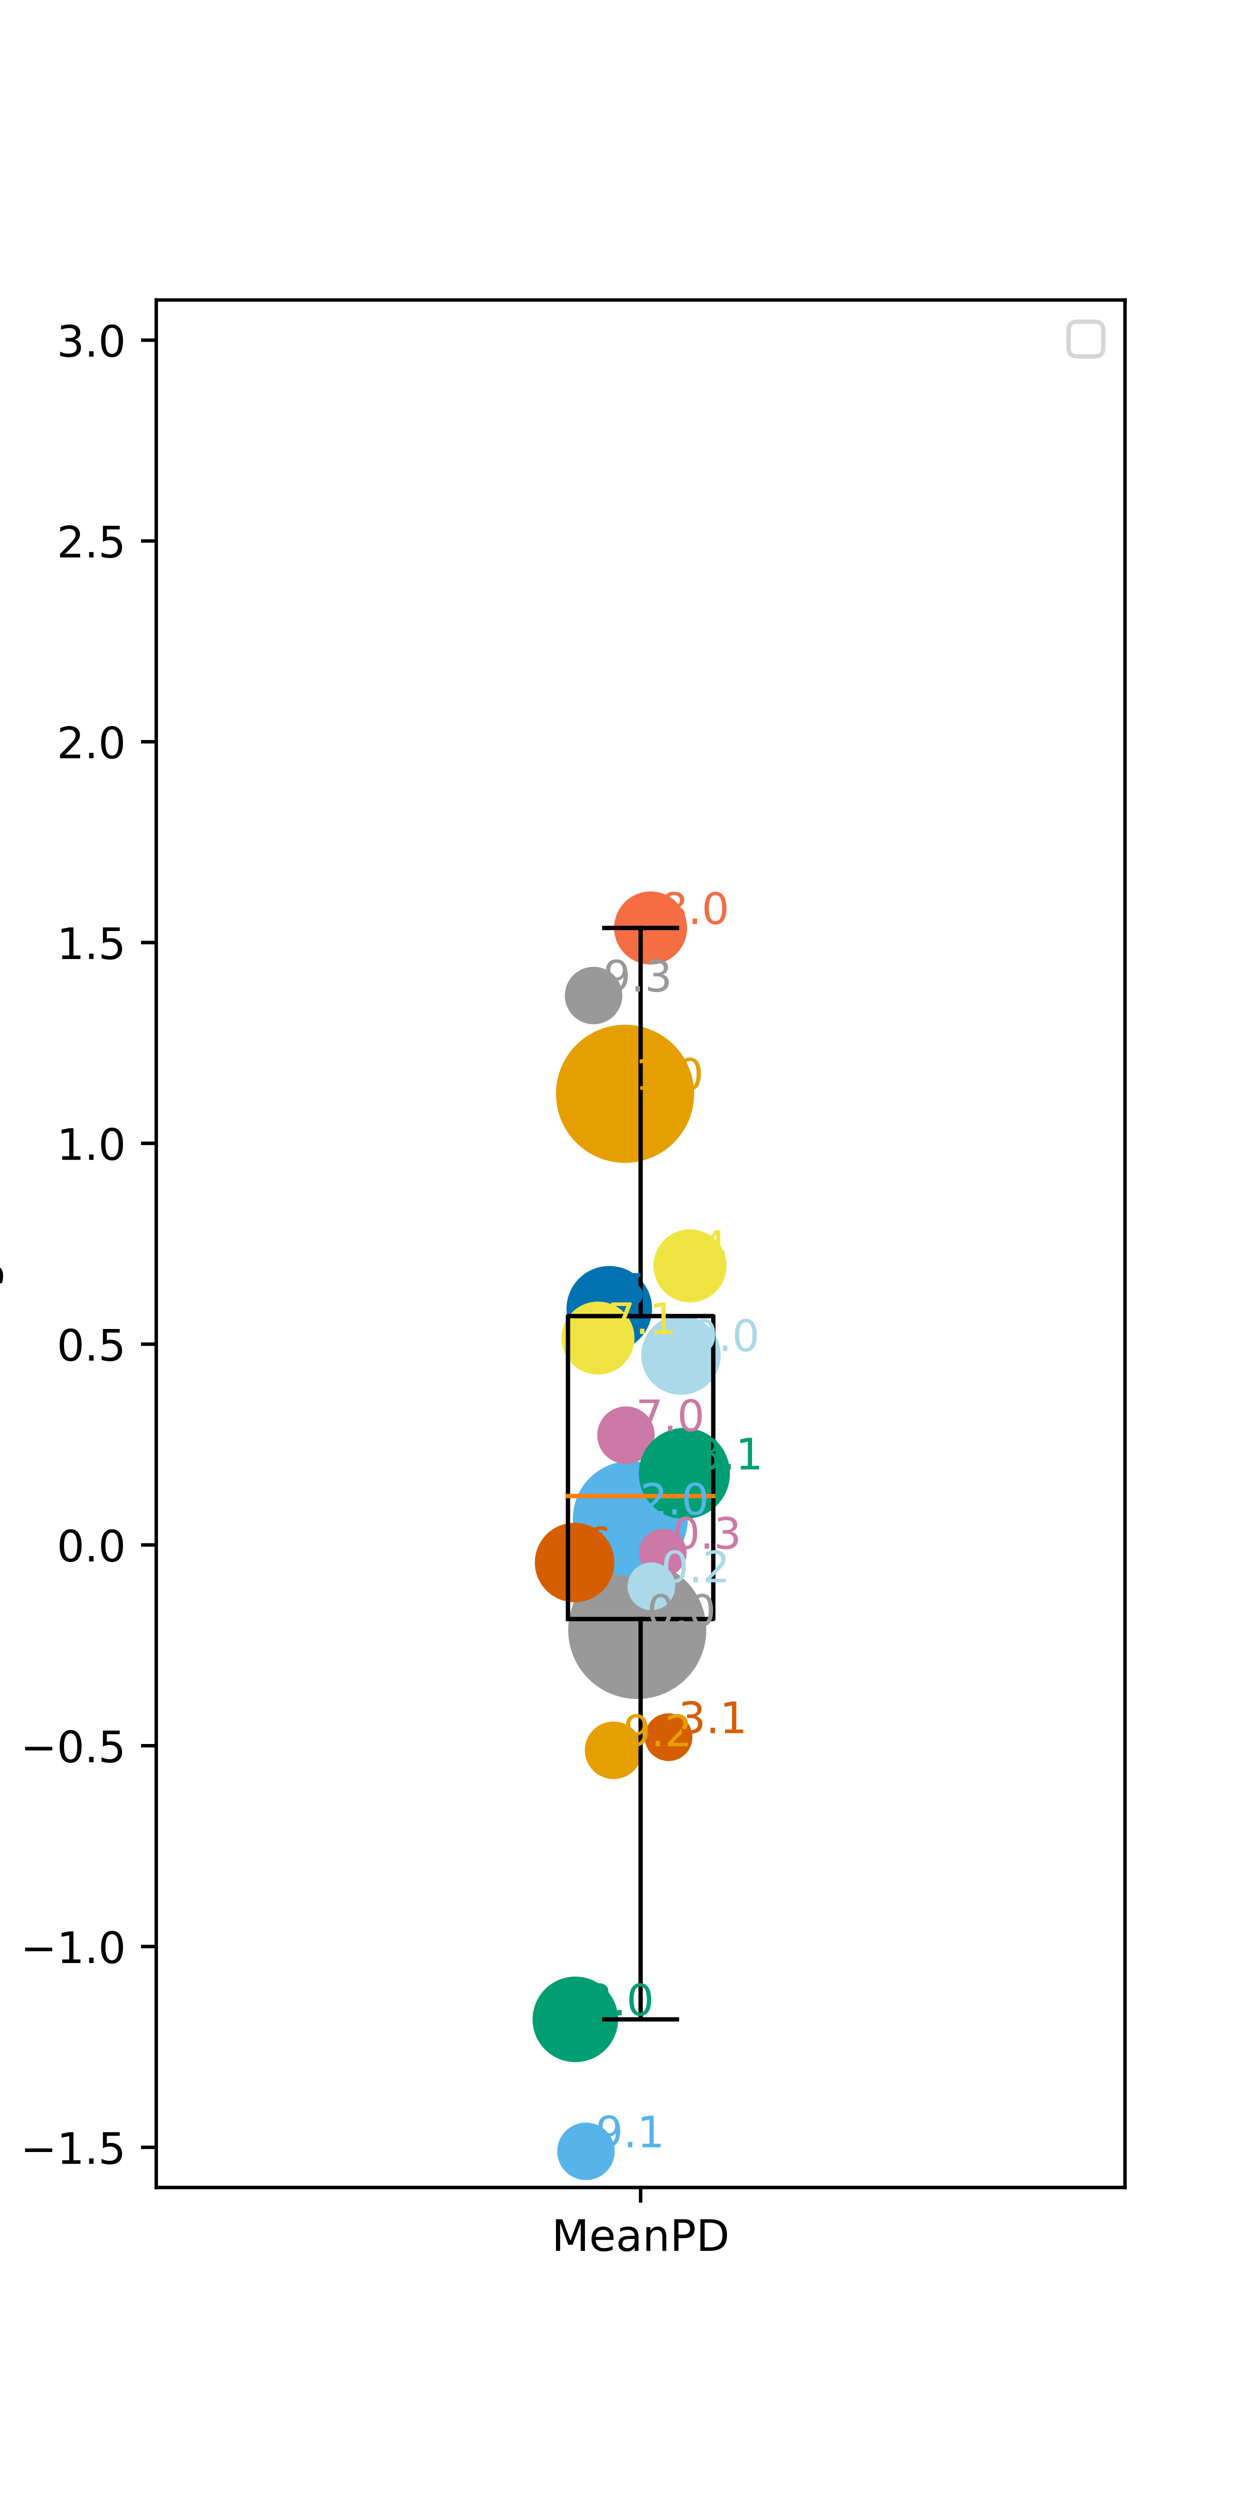 <?xml version="1.0" encoding="utf-8" standalone="no"?>
<!DOCTYPE svg PUBLIC "-//W3C//DTD SVG 1.1//EN"
  "http://www.w3.org/Graphics/SVG/1.1/DTD/svg11.dtd">
<!-- Created with matplotlib (https://matplotlib.org/) -->
<svg height="576pt" version="1.1" viewBox="0 0 288 576" width="288pt" xmlns="http://www.w3.org/2000/svg" xmlns:xlink="http://www.w3.org/1999/xlink">
 <defs>
  <style type="text/css">*{stroke-linecap:butt;stroke-linejoin:round;}</style>
 </defs>
 <g id="figure_1">
  <g id="patch_1">
   <path d="M 0 576 
L 288 576 
L 288 0 
L 0 0 
z
" style="fill:#ffffff;"/>
  </g>
  <g id="axes_1">
   <g id="patch_2">
    <path d="M 36 504 
L 259.2 504 
L 259.2 69.12 
L 36 69.12 
z
" style="fill:#ffffff;"/>
   </g>
   <g id="PathCollection_1">
    <path clip-path="url(#p3afe01f32d)" d="M 146.821 390.946 
C 150.908 390.946 154.828 389.322 157.718 386.432 
C 160.608 383.542 162.232 379.622 162.232 375.535 
C 162.232 371.448 160.608 367.528 157.718 364.638 
C 154.828 361.748 150.908 360.124 146.821 360.124 
C 142.734 360.124 138.814 361.748 135.924 364.638 
C 133.034 367.528 131.41 371.448 131.41 375.535 
C 131.41 379.622 133.034 383.542 135.924 386.432 
C 138.814 389.322 142.734 390.946 146.821 390.946 
z
" style="fill:#999999;stroke:#999999;"/>
    <path clip-path="url(#p3afe01f32d)" d="M 144.009 267.426 
C 148.096 267.426 152.016 265.802 154.906 262.912 
C 157.796 260.022 159.42 256.102 159.42 252.015 
C 159.42 247.928 157.796 244.008 154.906 241.118 
C 152.016 238.228 148.096 236.604 144.009 236.604 
C 139.921 236.604 136.001 238.228 133.111 241.118 
C 130.221 244.008 128.598 247.928 128.598 252.015 
C 128.598 256.102 130.221 260.022 133.111 262.912 
C 136.001 265.802 139.921 267.426 144.009 267.426 
z
" style="fill:#e69f00;stroke:#e69f00;"/>
    <path clip-path="url(#p3afe01f32d)" d="M 145.234 362.641 
C 148.614 362.641 151.857 361.298 154.248 358.908 
C 156.638 356.517 157.981 353.274 157.981 349.894 
C 157.981 346.513 156.638 343.27 154.248 340.88 
C 151.857 338.489 148.614 337.146 145.234 337.146 
C 141.853 337.146 138.61 338.489 136.22 340.88 
C 133.829 343.27 132.486 346.513 132.486 349.894 
C 132.486 353.274 133.829 356.517 136.22 358.908 
C 138.61 361.298 141.853 362.641 145.234 362.641 
z
" style="fill:#56b4e9;stroke:#56b4e9;"/>
    <path clip-path="url(#p3afe01f32d)" d="M 132.557 474.618 
C 135.038 474.618 137.417 473.632 139.171 471.878 
C 140.925 470.124 141.911 467.744 141.911 465.264 
C 141.911 462.783 140.925 460.403 139.171 458.649 
C 137.417 456.895 135.038 455.909 132.557 455.909 
C 130.076 455.909 127.697 456.895 125.943 458.649 
C 124.188 460.403 123.203 462.783 123.203 465.264 
C 123.203 467.744 124.188 470.124 125.943 471.878 
C 127.697 473.632 130.076 474.618 132.557 474.618 
z
" style="fill:#009e73;stroke:#009e73;"/>
    <path clip-path="url(#p3afe01f32d)" d="M 158.97 299.563 
C 161.067 299.563 163.078 298.73 164.56 297.248 
C 166.043 295.765 166.876 293.754 166.876 291.658 
C 166.876 289.561 166.043 287.55 164.56 286.067 
C 163.078 284.585 161.067 283.752 158.97 283.752 
C 156.873 283.752 154.862 284.585 153.38 286.067 
C 151.897 287.55 151.064 289.561 151.064 291.658 
C 151.064 293.754 151.897 295.765 153.38 297.248 
C 154.862 298.73 156.873 299.563 158.97 299.563 
z
" style="fill:#f0e442;stroke:#f0e442;"/>
    <path clip-path="url(#p3afe01f32d)" d="M 140.378 310.892 
C 142.859 310.892 145.238 309.907 146.992 308.153 
C 148.746 306.399 149.732 304.019 149.732 301.538 
C 149.732 299.058 148.746 296.678 146.992 294.924 
C 145.238 293.17 142.859 292.184 140.378 292.184 
C 137.897 292.184 135.518 293.17 133.763 294.924 
C 132.009 296.678 131.024 299.058 131.024 301.538 
C 131.024 304.019 132.009 306.399 133.763 308.153 
C 135.518 309.907 137.897 310.892 140.378 310.892 
z
" style="fill:#0072b2;stroke:#0072b2;"/>
    <path clip-path="url(#p3afe01f32d)" d="M 132.385 368.663 
C 134.682 368.663 136.885 367.751 138.509 366.127 
C 140.133 364.503 141.046 362.3 141.046 360.003 
C 141.046 357.706 140.133 355.504 138.509 353.879 
C 136.885 352.255 134.682 351.343 132.385 351.343 
C 130.089 351.343 127.886 352.255 126.262 353.879 
C 124.638 355.504 123.725 357.706 123.725 360.003 
C 123.725 362.3 124.638 364.503 126.262 366.127 
C 127.886 367.751 130.089 368.663 132.385 368.663 
z
" style="fill:#d55e00;stroke:#d55e00;"/>
    <path clip-path="url(#p3afe01f32d)" d="M 144.225 336.782 
C 145.849 336.782 147.406 336.137 148.555 334.989 
C 149.703 333.84 150.348 332.282 150.348 330.658 
C 150.348 329.034 149.703 327.477 148.555 326.328 
C 147.406 325.18 145.849 324.535 144.225 324.535 
C 142.601 324.535 141.043 325.18 139.895 326.328 
C 138.746 327.477 138.101 329.034 138.101 330.658 
C 138.101 332.282 138.746 333.84 139.895 334.989 
C 141.043 336.137 142.601 336.782 144.225 336.782 
z
" style="fill:#cc79a7;stroke:#cc79a7;"/>
    <path clip-path="url(#p3afe01f32d)" d="M 149.898 221.708 
C 151.994 221.708 154.005 220.875 155.488 219.392 
C 156.971 217.91 157.804 215.899 157.804 213.802 
C 157.804 211.705 156.971 209.694 155.488 208.212 
C 154.005 206.729 151.994 205.896 149.898 205.896 
C 147.801 205.896 145.79 206.729 144.308 208.212 
C 142.825 209.694 141.992 211.705 141.992 213.802 
C 141.992 215.899 142.825 217.91 144.308 219.392 
C 145.79 220.875 147.801 221.708 149.898 221.708 
z
" style="fill:#f46d43;stroke:#f46d43;"/>
    <path clip-path="url(#p3afe01f32d)" d="M 156.89 320.864 
C 159.187 320.864 161.39 319.951 163.014 318.327 
C 164.638 316.703 165.55 314.5 165.55 312.203 
C 165.55 309.907 164.638 307.704 163.014 306.08 
C 161.39 304.456 159.187 303.543 156.89 303.543 
C 154.593 303.543 152.39 304.456 150.766 306.08 
C 149.142 307.704 148.23 309.907 148.23 312.203 
C 148.23 314.5 149.142 316.703 150.766 318.327 
C 152.39 319.951 154.593 320.864 156.89 320.864 
z
" style="fill:#abd9e9;stroke:#abd9e9;"/>
    <path clip-path="url(#p3afe01f32d)" d="M 136.757 235.493 
C 138.381 235.493 139.939 234.848 141.088 233.7 
C 142.236 232.551 142.881 230.993 142.881 229.369 
C 142.881 227.745 142.236 226.188 141.088 225.039 
C 139.939 223.891 138.381 223.246 136.757 223.246 
C 135.133 223.246 133.576 223.891 132.427 225.039 
C 131.279 226.188 130.634 227.745 130.634 229.369 
C 130.634 230.993 131.279 232.551 132.427 233.7 
C 133.576 234.848 135.133 235.493 136.757 235.493 
z
" style="fill:#999999;stroke:#999999;"/>
    <path clip-path="url(#p3afe01f32d)" d="M 141.363 409.394 
C 142.987 409.394 144.545 408.749 145.693 407.601 
C 146.842 406.452 147.487 404.895 147.487 403.271 
C 147.487 401.647 146.842 400.089 145.693 398.941 
C 144.545 397.792 142.987 397.147 141.363 397.147 
C 139.739 397.147 138.182 397.792 137.033 398.941 
C 135.885 400.089 135.24 401.647 135.24 403.271 
C 135.24 404.895 135.885 406.452 137.033 407.601 
C 138.182 408.749 139.739 409.394 141.363 409.394 
z
" style="fill:#e69f00;stroke:#e69f00;"/>
    <path clip-path="url(#p3afe01f32d)" d="M 135.004 501.793 
C 136.628 501.793 138.186 501.148 139.334 499.999 
C 140.483 498.851 141.128 497.293 141.128 495.669 
C 141.128 494.045 140.483 492.487 139.334 491.339 
C 138.186 490.191 136.628 489.545 135.004 489.545 
C 133.38 489.545 131.822 490.191 130.674 491.339 
C 129.526 492.487 128.88 494.045 128.88 495.669 
C 128.88 497.293 129.526 498.851 130.674 499.999 
C 131.822 501.148 133.38 501.793 135.004 501.793 
z
" style="fill:#56b4e9;stroke:#56b4e9;"/>
    <path clip-path="url(#p3afe01f32d)" d="M 157.68 349.485 
C 160.332 349.485 162.875 348.431 164.751 346.556 
C 166.626 344.681 167.68 342.137 167.68 339.485 
C 167.68 336.833 166.626 334.289 164.751 332.414 
C 162.875 330.539 160.332 329.485 157.68 329.485 
C 155.028 329.485 152.484 330.539 150.609 332.414 
C 148.733 334.289 147.68 336.833 147.68 339.485 
C 147.68 342.137 148.733 344.681 150.609 346.556 
C 152.484 348.431 155.028 349.485 157.68 349.485 
z
" style="fill:#009e73;stroke:#009e73;"/>
    <path clip-path="url(#p3afe01f32d)" d="M 137.782 316.195 
C 139.878 316.195 141.889 315.362 143.372 313.88 
C 144.854 312.397 145.687 310.386 145.687 308.29 
C 145.687 306.193 144.854 304.182 143.372 302.699 
C 141.889 301.217 139.878 300.384 137.782 300.384 
C 135.685 300.384 133.674 301.217 132.191 302.699 
C 130.709 304.182 129.876 306.193 129.876 308.29 
C 129.876 310.386 130.709 312.397 132.191 313.88 
C 133.674 315.362 135.685 316.195 137.782 316.195 
z
" style="fill:#f0e442;stroke:#f0e442;"/>
    <path clip-path="url(#p3afe01f32d)" d="M 154.034 405.242 
C 155.36 405.242 156.632 404.715 157.569 403.777 
C 158.507 402.839 159.034 401.568 159.034 400.242 
C 159.034 398.916 158.507 397.644 157.569 396.706 
C 156.632 395.768 155.36 395.242 154.034 395.242 
C 152.708 395.242 151.436 395.768 150.498 396.706 
C 149.561 397.644 149.034 398.916 149.034 400.242 
C 149.034 401.568 149.561 402.839 150.498 403.777 
C 151.436 404.715 152.708 405.242 154.034 405.242 
z
" style="fill:#d55e00;stroke:#d55e00;"/>
    <path clip-path="url(#p3afe01f32d)" d="M 152.693 362.755 
C 154.019 362.755 155.291 362.228 156.229 361.29 
C 157.166 360.353 157.693 359.081 157.693 357.755 
C 157.693 356.429 157.166 355.157 156.229 354.219 
C 155.291 353.282 154.019 352.755 152.693 352.755 
C 151.367 352.755 150.095 353.282 149.158 354.219 
C 148.22 355.157 147.693 356.429 147.693 357.755 
C 147.693 359.081 148.22 360.353 149.158 361.29 
C 150.095 362.228 151.367 362.755 152.693 362.755 
z
" style="fill:#cc79a7;stroke:#cc79a7;"/>
    <path clip-path="url(#p3afe01f32d)" d="M 150.083 370.487 
C 151.409 370.487 152.681 369.96 153.618 369.022 
C 154.556 368.085 155.083 366.813 155.083 365.487 
C 155.083 364.161 154.556 362.889 153.618 361.951 
C 152.681 361.014 151.409 360.487 150.083 360.487 
C 148.757 360.487 147.485 361.014 146.547 361.951 
C 145.61 362.889 145.083 364.161 145.083 365.487 
C 145.083 366.813 145.61 368.085 146.547 369.022 
C 147.485 369.96 148.757 370.487 150.083 370.487 
z
" style="fill:#abd9e9;stroke:#abd9e9;"/>
   </g>
   <g id="matplotlib.axis_1">
    <g id="xtick_1">
     <g id="line2d_1">
      <defs>
       <path d="M 0 0 
L 0 3.5 
" id="ma8279c002f" style="stroke:#000000;stroke-width:0.8;"/>
      </defs>
      <g>
       <use style="stroke:#000000;stroke-width:0.8;" x="147.6" xlink:href="#ma8279c002f" y="504"/>
      </g>
     </g>
     <g id="text_1">
      <!-- MeanPD -->
      <g transform="translate(127.112 518.598)scale(0.1 -0.1)">
       <defs>
        <path d="M 9.812 72.906 
L 24.516 72.906 
L 43.109 23.297 
L 61.812 72.906 
L 76.516 72.906 
L 76.516 0 
L 66.891 0 
L 66.891 64.016 
L 48.094 14.016 
L 38.188 14.016 
L 19.391 64.016 
L 19.391 0 
L 9.812 0 
z
" id="DejaVuSans-77"/>
        <path d="M 56.203 29.594 
L 56.203 25.203 
L 14.891 25.203 
Q 15.484 15.922 20.484 11.062 
Q 25.484 6.203 34.422 6.203 
Q 39.594 6.203 44.453 7.469 
Q 49.312 8.734 54.109 11.281 
L 54.109 2.781 
Q 49.266 0.734 44.188 -0.344 
Q 39.109 -1.422 33.891 -1.422 
Q 20.797 -1.422 13.156 6.188 
Q 5.516 13.812 5.516 26.812 
Q 5.516 40.234 12.766 48.109 
Q 20.016 56 32.328 56 
Q 43.359 56 49.781 48.891 
Q 56.203 41.797 56.203 29.594 
z
M 47.219 32.234 
Q 47.125 39.594 43.094 43.984 
Q 39.062 48.391 32.422 48.391 
Q 24.906 48.391 20.391 44.141 
Q 15.875 39.891 15.188 32.172 
z
" id="DejaVuSans-101"/>
        <path d="M 34.281 27.484 
Q 23.391 27.484 19.188 25 
Q 14.984 22.516 14.984 16.5 
Q 14.984 11.719 18.141 8.906 
Q 21.297 6.109 26.703 6.109 
Q 34.188 6.109 38.703 11.406 
Q 43.219 16.703 43.219 25.484 
L 43.219 27.484 
z
M 52.203 31.203 
L 52.203 0 
L 43.219 0 
L 43.219 8.297 
Q 40.141 3.328 35.547 0.953 
Q 30.953 -1.422 24.312 -1.422 
Q 15.922 -1.422 10.953 3.297 
Q 6 8.016 6 15.922 
Q 6 25.141 12.172 29.828 
Q 18.359 34.516 30.609 34.516 
L 43.219 34.516 
L 43.219 35.406 
Q 43.219 41.609 39.141 45 
Q 35.062 48.391 27.688 48.391 
Q 23 48.391 18.547 47.266 
Q 14.109 46.141 10.016 43.891 
L 10.016 52.203 
Q 14.938 54.109 19.578 55.047 
Q 24.219 56 28.609 56 
Q 40.484 56 46.344 49.844 
Q 52.203 43.703 52.203 31.203 
z
" id="DejaVuSans-97"/>
        <path d="M 54.891 33.016 
L 54.891 0 
L 45.906 0 
L 45.906 32.719 
Q 45.906 40.484 42.875 44.328 
Q 39.844 48.188 33.797 48.188 
Q 26.516 48.188 22.312 43.547 
Q 18.109 38.922 18.109 30.906 
L 18.109 0 
L 9.078 0 
L 9.078 54.688 
L 18.109 54.688 
L 18.109 46.188 
Q 21.344 51.125 25.703 53.562 
Q 30.078 56 35.797 56 
Q 45.219 56 50.047 50.172 
Q 54.891 44.344 54.891 33.016 
z
" id="DejaVuSans-110"/>
        <path d="M 19.672 64.797 
L 19.672 37.406 
L 32.078 37.406 
Q 38.969 37.406 42.719 40.969 
Q 46.484 44.531 46.484 51.125 
Q 46.484 57.672 42.719 61.234 
Q 38.969 64.797 32.078 64.797 
z
M 9.812 72.906 
L 32.078 72.906 
Q 44.344 72.906 50.609 67.359 
Q 56.891 61.812 56.891 51.125 
Q 56.891 40.328 50.609 34.812 
Q 44.344 29.297 32.078 29.297 
L 19.672 29.297 
L 19.672 0 
L 9.812 0 
z
" id="DejaVuSans-80"/>
        <path d="M 19.672 64.797 
L 19.672 8.109 
L 31.594 8.109 
Q 46.688 8.109 53.688 14.938 
Q 60.688 21.781 60.688 36.531 
Q 60.688 51.172 53.688 57.984 
Q 46.688 64.797 31.594 64.797 
z
M 9.812 72.906 
L 30.078 72.906 
Q 51.266 72.906 61.172 64.094 
Q 71.094 55.281 71.094 36.531 
Q 71.094 17.672 61.125 8.828 
Q 51.172 0 30.078 0 
L 9.812 0 
z
" id="DejaVuSans-68"/>
       </defs>
       <use xlink:href="#DejaVuSans-77"/>
       <use x="86.279" xlink:href="#DejaVuSans-101"/>
       <use x="147.803" xlink:href="#DejaVuSans-97"/>
       <use x="209.082" xlink:href="#DejaVuSans-110"/>
       <use x="272.461" xlink:href="#DejaVuSans-80"/>
       <use x="332.764" xlink:href="#DejaVuSans-68"/>
      </g>
     </g>
    </g>
   </g>
   <g id="matplotlib.axis_2">
    <g id="ytick_1">
     <g id="line2d_2">
      <defs>
       <path d="M 0 0 
L -3.5 0 
" id="mb820e3f942" style="stroke:#000000;stroke-width:0.8;"/>
      </defs>
      <g>
       <use style="stroke:#000000;stroke-width:0.8;" x="36" xlink:href="#mb820e3f942" y="494.747"/>
      </g>
     </g>
     <g id="text_2">
      <!-- −1.5 -->
      <g transform="translate(4.717 498.546)scale(0.1 -0.1)">
       <defs>
        <path d="M 10.594 35.5 
L 73.188 35.5 
L 73.188 27.203 
L 10.594 27.203 
z
" id="DejaVuSans-8722"/>
        <path d="M 12.406 8.297 
L 28.516 8.297 
L 28.516 63.922 
L 10.984 60.406 
L 10.984 69.391 
L 28.422 72.906 
L 38.281 72.906 
L 38.281 8.297 
L 54.391 8.297 
L 54.391 0 
L 12.406 0 
z
" id="DejaVuSans-49"/>
        <path d="M 10.688 12.406 
L 21 12.406 
L 21 0 
L 10.688 0 
z
" id="DejaVuSans-46"/>
        <path d="M 10.797 72.906 
L 49.516 72.906 
L 49.516 64.594 
L 19.828 64.594 
L 19.828 46.734 
Q 21.969 47.469 24.109 47.828 
Q 26.266 48.188 28.422 48.188 
Q 40.625 48.188 47.75 41.5 
Q 54.891 34.812 54.891 23.391 
Q 54.891 11.625 47.562 5.094 
Q 40.234 -1.422 26.906 -1.422 
Q 22.312 -1.422 17.547 -0.641 
Q 12.797 0.141 7.719 1.703 
L 7.719 11.625 
Q 12.109 9.234 16.797 8.062 
Q 21.484 6.891 26.703 6.891 
Q 35.156 6.891 40.078 11.328 
Q 45.016 15.766 45.016 23.391 
Q 45.016 31 40.078 35.438 
Q 35.156 39.891 26.703 39.891 
Q 22.75 39.891 18.812 39.016 
Q 14.891 38.141 10.797 36.281 
z
" id="DejaVuSans-53"/>
       </defs>
       <use xlink:href="#DejaVuSans-8722"/>
       <use x="83.789" xlink:href="#DejaVuSans-49"/>
       <use x="147.412" xlink:href="#DejaVuSans-46"/>
       <use x="179.199" xlink:href="#DejaVuSans-53"/>
      </g>
     </g>
    </g>
    <g id="ytick_2">
     <g id="line2d_3">
      <g>
       <use style="stroke:#000000;stroke-width:0.8;" x="36" xlink:href="#mb820e3f942" y="448.483"/>
      </g>
     </g>
     <g id="text_3">
      <!-- −1.0 -->
      <g transform="translate(4.717 452.283)scale(0.1 -0.1)">
       <defs>
        <path d="M 31.781 66.406 
Q 24.172 66.406 20.328 58.906 
Q 16.5 51.422 16.5 36.375 
Q 16.5 21.391 20.328 13.891 
Q 24.172 6.391 31.781 6.391 
Q 39.453 6.391 43.281 13.891 
Q 47.125 21.391 47.125 36.375 
Q 47.125 51.422 43.281 58.906 
Q 39.453 66.406 31.781 66.406 
z
M 31.781 74.219 
Q 44.047 74.219 50.516 64.516 
Q 56.984 54.828 56.984 36.375 
Q 56.984 17.969 50.516 8.266 
Q 44.047 -1.422 31.781 -1.422 
Q 19.531 -1.422 13.062 8.266 
Q 6.594 17.969 6.594 36.375 
Q 6.594 54.828 13.062 64.516 
Q 19.531 74.219 31.781 74.219 
z
" id="DejaVuSans-48"/>
       </defs>
       <use xlink:href="#DejaVuSans-8722"/>
       <use x="83.789" xlink:href="#DejaVuSans-49"/>
       <use x="147.412" xlink:href="#DejaVuSans-46"/>
       <use x="179.199" xlink:href="#DejaVuSans-48"/>
      </g>
     </g>
    </g>
    <g id="ytick_3">
     <g id="line2d_4">
      <g>
       <use style="stroke:#000000;stroke-width:0.8;" x="36" xlink:href="#mb820e3f942" y="402.22"/>
      </g>
     </g>
     <g id="text_4">
      <!-- −0.5 -->
      <g transform="translate(4.717 406.019)scale(0.1 -0.1)">
       <use xlink:href="#DejaVuSans-8722"/>
       <use x="83.789" xlink:href="#DejaVuSans-48"/>
       <use x="147.412" xlink:href="#DejaVuSans-46"/>
       <use x="179.199" xlink:href="#DejaVuSans-53"/>
      </g>
     </g>
    </g>
    <g id="ytick_4">
     <g id="line2d_5">
      <g>
       <use style="stroke:#000000;stroke-width:0.8;" x="36" xlink:href="#mb820e3f942" y="355.956"/>
      </g>
     </g>
     <g id="text_5">
      <!-- 0.0 -->
      <g transform="translate(13.097 359.755)scale(0.1 -0.1)">
       <use xlink:href="#DejaVuSans-48"/>
       <use x="63.623" xlink:href="#DejaVuSans-46"/>
       <use x="95.41" xlink:href="#DejaVuSans-48"/>
      </g>
     </g>
    </g>
    <g id="ytick_5">
     <g id="line2d_6">
      <g>
       <use style="stroke:#000000;stroke-width:0.8;" x="36" xlink:href="#mb820e3f942" y="309.692"/>
      </g>
     </g>
     <g id="text_6">
      <!-- 0.5 -->
      <g transform="translate(13.097 313.491)scale(0.1 -0.1)">
       <use xlink:href="#DejaVuSans-48"/>
       <use x="63.623" xlink:href="#DejaVuSans-46"/>
       <use x="95.41" xlink:href="#DejaVuSans-53"/>
      </g>
     </g>
    </g>
    <g id="ytick_6">
     <g id="line2d_7">
      <g>
       <use style="stroke:#000000;stroke-width:0.8;" x="36" xlink:href="#mb820e3f942" y="263.428"/>
      </g>
     </g>
     <g id="text_7">
      <!-- 1.0 -->
      <g transform="translate(13.097 267.227)scale(0.1 -0.1)">
       <use xlink:href="#DejaVuSans-49"/>
       <use x="63.623" xlink:href="#DejaVuSans-46"/>
       <use x="95.41" xlink:href="#DejaVuSans-48"/>
      </g>
     </g>
    </g>
    <g id="ytick_7">
     <g id="line2d_8">
      <g>
       <use style="stroke:#000000;stroke-width:0.8;" x="36" xlink:href="#mb820e3f942" y="217.164"/>
      </g>
     </g>
     <g id="text_8">
      <!-- 1.5 -->
      <g transform="translate(13.097 220.963)scale(0.1 -0.1)">
       <use xlink:href="#DejaVuSans-49"/>
       <use x="63.623" xlink:href="#DejaVuSans-46"/>
       <use x="95.41" xlink:href="#DejaVuSans-53"/>
      </g>
     </g>
    </g>
    <g id="ytick_8">
     <g id="line2d_9">
      <g>
       <use style="stroke:#000000;stroke-width:0.8;" x="36" xlink:href="#mb820e3f942" y="170.9"/>
      </g>
     </g>
     <g id="text_9">
      <!-- 2.0 -->
      <g transform="translate(13.097 174.7)scale(0.1 -0.1)">
       <defs>
        <path d="M 19.188 8.297 
L 53.609 8.297 
L 53.609 0 
L 7.328 0 
L 7.328 8.297 
Q 12.938 14.109 22.625 23.891 
Q 32.328 33.688 34.812 36.531 
Q 39.547 41.844 41.422 45.531 
Q 43.312 49.219 43.312 52.781 
Q 43.312 58.594 39.234 62.25 
Q 35.156 65.922 28.609 65.922 
Q 23.969 65.922 18.812 64.312 
Q 13.672 62.703 7.812 59.422 
L 7.812 69.391 
Q 13.766 71.781 18.938 73 
Q 24.125 74.219 28.422 74.219 
Q 39.75 74.219 46.484 68.547 
Q 53.219 62.891 53.219 53.422 
Q 53.219 48.922 51.531 44.891 
Q 49.859 40.875 45.406 35.406 
Q 44.188 33.984 37.641 27.219 
Q 31.109 20.453 19.188 8.297 
z
" id="DejaVuSans-50"/>
       </defs>
       <use xlink:href="#DejaVuSans-50"/>
       <use x="63.623" xlink:href="#DejaVuSans-46"/>
       <use x="95.41" xlink:href="#DejaVuSans-48"/>
      </g>
     </g>
    </g>
    <g id="ytick_9">
     <g id="line2d_10">
      <g>
       <use style="stroke:#000000;stroke-width:0.8;" x="36" xlink:href="#mb820e3f942" y="124.637"/>
      </g>
     </g>
     <g id="text_10">
      <!-- 2.5 -->
      <g transform="translate(13.097 128.436)scale(0.1 -0.1)">
       <use xlink:href="#DejaVuSans-50"/>
       <use x="63.623" xlink:href="#DejaVuSans-46"/>
       <use x="95.41" xlink:href="#DejaVuSans-53"/>
      </g>
     </g>
    </g>
    <g id="ytick_10">
     <g id="line2d_11">
      <g>
       <use style="stroke:#000000;stroke-width:0.8;" x="36" xlink:href="#mb820e3f942" y="78.373"/>
      </g>
     </g>
     <g id="text_11">
      <!-- 3.0 -->
      <g transform="translate(13.097 82.172)scale(0.1 -0.1)">
       <defs>
        <path d="M 40.578 39.312 
Q 47.656 37.797 51.625 33 
Q 55.609 28.219 55.609 21.188 
Q 55.609 10.406 48.188 4.484 
Q 40.766 -1.422 27.094 -1.422 
Q 22.516 -1.422 17.656 -0.516 
Q 12.797 0.391 7.625 2.203 
L 7.625 11.719 
Q 11.719 9.328 16.594 8.109 
Q 21.484 6.891 26.812 6.891 
Q 36.078 6.891 40.938 10.547 
Q 45.797 14.203 45.797 21.188 
Q 45.797 27.641 41.281 31.266 
Q 36.766 34.906 28.719 34.906 
L 20.219 34.906 
L 20.219 43.016 
L 29.109 43.016 
Q 36.375 43.016 40.234 45.922 
Q 44.094 48.828 44.094 54.297 
Q 44.094 59.906 40.109 62.906 
Q 36.141 65.922 28.719 65.922 
Q 24.656 65.922 20.016 65.031 
Q 15.375 64.156 9.812 62.312 
L 9.812 71.094 
Q 15.438 72.656 20.344 73.438 
Q 25.25 74.219 29.594 74.219 
Q 40.828 74.219 47.359 69.109 
Q 53.906 64.016 53.906 55.328 
Q 53.906 49.266 50.438 45.094 
Q 46.969 40.922 40.578 39.312 
z
" id="DejaVuSans-51"/>
       </defs>
       <use xlink:href="#DejaVuSans-51"/>
       <use x="63.623" xlink:href="#DejaVuSans-46"/>
       <use x="95.41" xlink:href="#DejaVuSans-48"/>
      </g>
     </g>
    </g>
    <g id="text_12">
     <!-- LogOdds -->
     <g transform="translate(-1.363 308.381)rotate(-90)scale(0.1 -0.1)">
      <defs>
       <path d="M 9.812 72.906 
L 19.672 72.906 
L 19.672 8.297 
L 55.172 8.297 
L 55.172 0 
L 9.812 0 
z
" id="DejaVuSans-76"/>
       <path d="M 30.609 48.391 
Q 23.391 48.391 19.188 42.75 
Q 14.984 37.109 14.984 27.297 
Q 14.984 17.484 19.156 11.844 
Q 23.344 6.203 30.609 6.203 
Q 37.797 6.203 41.984 11.859 
Q 46.188 17.531 46.188 27.297 
Q 46.188 37.016 41.984 42.703 
Q 37.797 48.391 30.609 48.391 
z
M 30.609 56 
Q 42.328 56 49.016 48.375 
Q 55.719 40.766 55.719 27.297 
Q 55.719 13.875 49.016 6.219 
Q 42.328 -1.422 30.609 -1.422 
Q 18.844 -1.422 12.172 6.219 
Q 5.516 13.875 5.516 27.297 
Q 5.516 40.766 12.172 48.375 
Q 18.844 56 30.609 56 
z
" id="DejaVuSans-111"/>
       <path d="M 45.406 27.984 
Q 45.406 37.75 41.375 43.109 
Q 37.359 48.484 30.078 48.484 
Q 22.859 48.484 18.828 43.109 
Q 14.797 37.75 14.797 27.984 
Q 14.797 18.266 18.828 12.891 
Q 22.859 7.516 30.078 7.516 
Q 37.359 7.516 41.375 12.891 
Q 45.406 18.266 45.406 27.984 
z
M 54.391 6.781 
Q 54.391 -7.172 48.188 -13.984 
Q 42 -20.797 29.203 -20.797 
Q 24.469 -20.797 20.266 -20.094 
Q 16.062 -19.391 12.109 -17.922 
L 12.109 -9.188 
Q 16.062 -11.328 19.922 -12.344 
Q 23.781 -13.375 27.781 -13.375 
Q 36.625 -13.375 41.016 -8.766 
Q 45.406 -4.156 45.406 5.172 
L 45.406 9.625 
Q 42.625 4.781 38.281 2.391 
Q 33.938 0 27.875 0 
Q 17.828 0 11.672 7.656 
Q 5.516 15.328 5.516 27.984 
Q 5.516 40.672 11.672 48.328 
Q 17.828 56 27.875 56 
Q 33.938 56 38.281 53.609 
Q 42.625 51.219 45.406 46.391 
L 45.406 54.688 
L 54.391 54.688 
z
" id="DejaVuSans-103"/>
       <path d="M 39.406 66.219 
Q 28.656 66.219 22.328 58.203 
Q 16.016 50.203 16.016 36.375 
Q 16.016 22.609 22.328 14.594 
Q 28.656 6.594 39.406 6.594 
Q 50.141 6.594 56.422 14.594 
Q 62.703 22.609 62.703 36.375 
Q 62.703 50.203 56.422 58.203 
Q 50.141 66.219 39.406 66.219 
z
M 39.406 74.219 
Q 54.734 74.219 63.906 63.938 
Q 73.094 53.656 73.094 36.375 
Q 73.094 19.141 63.906 8.859 
Q 54.734 -1.422 39.406 -1.422 
Q 24.031 -1.422 14.812 8.828 
Q 5.609 19.094 5.609 36.375 
Q 5.609 53.656 14.812 63.938 
Q 24.031 74.219 39.406 74.219 
z
" id="DejaVuSans-79"/>
       <path d="M 45.406 46.391 
L 45.406 75.984 
L 54.391 75.984 
L 54.391 0 
L 45.406 0 
L 45.406 8.203 
Q 42.578 3.328 38.25 0.953 
Q 33.938 -1.422 27.875 -1.422 
Q 17.969 -1.422 11.734 6.484 
Q 5.516 14.406 5.516 27.297 
Q 5.516 40.188 11.734 48.094 
Q 17.969 56 27.875 56 
Q 33.938 56 38.25 53.625 
Q 42.578 51.266 45.406 46.391 
z
M 14.797 27.297 
Q 14.797 17.391 18.875 11.75 
Q 22.953 6.109 30.078 6.109 
Q 37.203 6.109 41.297 11.75 
Q 45.406 17.391 45.406 27.297 
Q 45.406 37.203 41.297 42.844 
Q 37.203 48.484 30.078 48.484 
Q 22.953 48.484 18.875 42.844 
Q 14.797 37.203 14.797 27.297 
z
" id="DejaVuSans-100"/>
       <path d="M 44.281 53.078 
L 44.281 44.578 
Q 40.484 46.531 36.375 47.5 
Q 32.281 48.484 27.875 48.484 
Q 21.188 48.484 17.844 46.438 
Q 14.5 44.391 14.5 40.281 
Q 14.5 37.156 16.891 35.375 
Q 19.281 33.594 26.516 31.984 
L 29.594 31.297 
Q 39.156 29.25 43.188 25.516 
Q 47.219 21.781 47.219 15.094 
Q 47.219 7.469 41.188 3.016 
Q 35.156 -1.422 24.609 -1.422 
Q 20.219 -1.422 15.453 -0.562 
Q 10.688 0.297 5.422 2 
L 5.422 11.281 
Q 10.406 8.688 15.234 7.391 
Q 20.062 6.109 24.812 6.109 
Q 31.156 6.109 34.562 8.281 
Q 37.984 10.453 37.984 14.406 
Q 37.984 18.062 35.516 20.016 
Q 33.062 21.969 24.703 23.781 
L 21.578 24.516 
Q 13.234 26.266 9.516 29.906 
Q 5.812 33.547 5.812 39.891 
Q 5.812 47.609 11.281 51.797 
Q 16.75 56 26.812 56 
Q 31.781 56 36.172 55.266 
Q 40.578 54.547 44.281 53.078 
z
" id="DejaVuSans-115"/>
      </defs>
      <use xlink:href="#DejaVuSans-76"/>
      <use x="53.963" xlink:href="#DejaVuSans-111"/>
      <use x="115.145" xlink:href="#DejaVuSans-103"/>
      <use x="178.621" xlink:href="#DejaVuSans-79"/>
      <use x="257.332" xlink:href="#DejaVuSans-100"/>
      <use x="320.809" xlink:href="#DejaVuSans-100"/>
      <use x="384.285" xlink:href="#DejaVuSans-115"/>
     </g>
    </g>
   </g>
   <g id="line2d_12">
    <path clip-path="url(#p3afe01f32d)" d="M 130.86 373.023 
L 164.34 373.023 
L 164.34 303.226 
L 130.86 303.226 
L 130.86 373.023 
" style="fill:none;stroke:#000000;stroke-linecap:square;"/>
   </g>
   <g id="line2d_13">
    <path clip-path="url(#p3afe01f32d)" d="M 147.6 373.023 
L 147.6 465.264 
" style="fill:none;stroke:#000000;stroke-linecap:square;"/>
   </g>
   <g id="line2d_14">
    <path clip-path="url(#p3afe01f32d)" d="M 147.6 303.226 
L 147.6 213.802 
" style="fill:none;stroke:#000000;stroke-linecap:square;"/>
   </g>
   <g id="line2d_15">
    <path clip-path="url(#p3afe01f32d)" d="M 139.23 465.264 
L 155.97 465.264 
" style="fill:none;stroke:#000000;stroke-linecap:square;"/>
   </g>
   <g id="line2d_16">
    <path clip-path="url(#p3afe01f32d)" d="M 139.23 213.802 
L 155.97 213.802 
" style="fill:none;stroke:#000000;stroke-linecap:square;"/>
   </g>
   <g id="line2d_17">
    <path clip-path="url(#p3afe01f32d)" d="M 130.86 344.689 
L 164.34 344.689 
" style="fill:none;stroke:#ff7f0e;stroke-linecap:square;"/>
   </g>
   <g id="patch_3">
    <path d="M 36 504 
L 36 69.12 
" style="fill:none;stroke:#000000;stroke-linecap:square;stroke-linejoin:miter;stroke-width:0.8;"/>
   </g>
   <g id="patch_4">
    <path d="M 259.2 504 
L 259.2 69.12 
" style="fill:none;stroke:#000000;stroke-linecap:square;stroke-linejoin:miter;stroke-width:0.8;"/>
   </g>
   <g id="patch_5">
    <path d="M 36 504 
L 259.2 504 
" style="fill:none;stroke:#000000;stroke-linecap:square;stroke-linejoin:miter;stroke-width:0.8;"/>
   </g>
   <g id="patch_6">
    <path d="M 36 69.12 
L 259.2 69.12 
" style="fill:none;stroke:#000000;stroke-linecap:square;stroke-linejoin:miter;stroke-width:0.8;"/>
   </g>
   <g id="text_13">
    <!-- 0.0 -->
    <g style="fill:#999999;" transform="translate(149.053 374.61)scale(0.1 -0.1)">
     <use xlink:href="#DejaVuSans-48"/>
     <use x="63.623" xlink:href="#DejaVuSans-46"/>
     <use x="95.41" xlink:href="#DejaVuSans-48"/>
    </g>
   </g>
   <g id="text_14">
    <!-- 1.0 -->
    <g style="fill:#e69f00;" transform="translate(146.241 251.09)scale(0.1 -0.1)">
     <use xlink:href="#DejaVuSans-49"/>
     <use x="63.623" xlink:href="#DejaVuSans-46"/>
     <use x="95.41" xlink:href="#DejaVuSans-48"/>
    </g>
   </g>
   <g id="text_15">
    <!-- 2.0 -->
    <g style="fill:#56b4e9;" transform="translate(147.466 348.968)scale(0.1 -0.1)">
     <use xlink:href="#DejaVuSans-50"/>
     <use x="63.623" xlink:href="#DejaVuSans-46"/>
     <use x="95.41" xlink:href="#DejaVuSans-48"/>
    </g>
   </g>
   <g id="text_16">
    <!-- 3.0 -->
    <g style="fill:#009e73;" transform="translate(134.789 464.338)scale(0.1 -0.1)">
     <use xlink:href="#DejaVuSans-51"/>
     <use x="63.623" xlink:href="#DejaVuSans-46"/>
     <use x="95.41" xlink:href="#DejaVuSans-48"/>
    </g>
   </g>
   <g id="text_17">
    <!-- 4 -->
    <g style="fill:#f0e442;" transform="translate(161.202 290.732)scale(0.1 -0.1)">
     <defs>
      <path d="M 37.797 64.312 
L 12.891 25.391 
L 37.797 25.391 
z
M 35.203 72.906 
L 47.609 72.906 
L 47.609 25.391 
L 58.016 25.391 
L 58.016 17.188 
L 47.609 17.188 
L 47.609 0 
L 37.797 0 
L 37.797 17.188 
L 4.891 17.188 
L 4.891 26.703 
z
" id="DejaVuSans-52"/>
     </defs>
     <use xlink:href="#DejaVuSans-52"/>
    </g>
   </g>
   <g id="text_18">
    <!-- 5 -->
    <g style="fill:#0072b2;" transform="translate(142.61 300.613)scale(0.1 -0.1)">
     <use xlink:href="#DejaVuSans-53"/>
    </g>
   </g>
   <g id="text_19">
    <!-- 6 -->
    <g style="fill:#d55e00;" transform="translate(134.617 359.078)scale(0.1 -0.1)">
     <defs>
      <path d="M 33.016 40.375 
Q 26.375 40.375 22.484 35.828 
Q 18.609 31.297 18.609 23.391 
Q 18.609 15.531 22.484 10.953 
Q 26.375 6.391 33.016 6.391 
Q 39.656 6.391 43.531 10.953 
Q 47.406 15.531 47.406 23.391 
Q 47.406 31.297 43.531 35.828 
Q 39.656 40.375 33.016 40.375 
z
M 52.594 71.297 
L 52.594 62.312 
Q 48.875 64.062 45.094 64.984 
Q 41.312 65.922 37.594 65.922 
Q 27.828 65.922 22.672 59.328 
Q 17.531 52.734 16.797 39.406 
Q 19.672 43.656 24.016 45.922 
Q 28.375 48.188 33.594 48.188 
Q 44.578 48.188 50.953 41.516 
Q 57.328 34.859 57.328 23.391 
Q 57.328 12.156 50.688 5.359 
Q 44.047 -1.422 33.016 -1.422 
Q 20.359 -1.422 13.672 8.266 
Q 6.984 17.969 6.984 36.375 
Q 6.984 53.656 15.188 63.938 
Q 23.391 74.219 37.203 74.219 
Q 40.922 74.219 44.703 73.484 
Q 48.484 72.75 52.594 71.297 
z
" id="DejaVuSans-54"/>
     </defs>
     <use xlink:href="#DejaVuSans-54"/>
    </g>
   </g>
   <g id="text_20">
    <!-- 7.0 -->
    <g style="fill:#cc79a7;" transform="translate(146.457 329.733)scale(0.1 -0.1)">
     <defs>
      <path d="M 8.203 72.906 
L 55.078 72.906 
L 55.078 68.703 
L 28.609 0 
L 18.312 0 
L 43.219 64.594 
L 8.203 64.594 
z
" id="DejaVuSans-55"/>
     </defs>
     <use xlink:href="#DejaVuSans-55"/>
     <use x="63.623" xlink:href="#DejaVuSans-46"/>
     <use x="95.41" xlink:href="#DejaVuSans-48"/>
    </g>
   </g>
   <g id="text_21">
    <!-- 8.0 -->
    <g style="fill:#f46d43;" transform="translate(152.13 212.877)scale(0.1 -0.1)">
     <defs>
      <path d="M 31.781 34.625 
Q 24.75 34.625 20.719 30.859 
Q 16.703 27.094 16.703 20.516 
Q 16.703 13.922 20.719 10.156 
Q 24.75 6.391 31.781 6.391 
Q 38.812 6.391 42.859 10.172 
Q 46.922 13.969 46.922 20.516 
Q 46.922 27.094 42.891 30.859 
Q 38.875 34.625 31.781 34.625 
z
M 21.922 38.812 
Q 15.578 40.375 12.031 44.719 
Q 8.5 49.078 8.5 55.328 
Q 8.5 64.062 14.719 69.141 
Q 20.953 74.219 31.781 74.219 
Q 42.672 74.219 48.875 69.141 
Q 55.078 64.062 55.078 55.328 
Q 55.078 49.078 51.531 44.719 
Q 48 40.375 41.703 38.812 
Q 48.828 37.156 52.797 32.312 
Q 56.781 27.484 56.781 20.516 
Q 56.781 9.906 50.312 4.234 
Q 43.844 -1.422 31.781 -1.422 
Q 19.734 -1.422 13.25 4.234 
Q 6.781 9.906 6.781 20.516 
Q 6.781 27.484 10.781 32.312 
Q 14.797 37.156 21.922 38.812 
z
M 18.312 54.391 
Q 18.312 48.734 21.844 45.562 
Q 25.391 42.391 31.781 42.391 
Q 38.141 42.391 41.719 45.562 
Q 45.312 48.734 45.312 54.391 
Q 45.312 60.062 41.719 63.234 
Q 38.141 66.406 31.781 66.406 
Q 25.391 66.406 21.844 63.234 
Q 18.312 60.062 18.312 54.391 
z
" id="DejaVuSans-56"/>
     </defs>
     <use xlink:href="#DejaVuSans-56"/>
     <use x="63.623" xlink:href="#DejaVuSans-46"/>
     <use x="95.41" xlink:href="#DejaVuSans-48"/>
    </g>
   </g>
   <g id="text_22">
    <!-- 9.0 -->
    <g style="fill:#abd9e9;" transform="translate(159.122 311.278)scale(0.1 -0.1)">
     <defs>
      <path d="M 10.984 1.516 
L 10.984 10.5 
Q 14.703 8.734 18.5 7.812 
Q 22.312 6.891 25.984 6.891 
Q 35.75 6.891 40.891 13.453 
Q 46.047 20.016 46.781 33.406 
Q 43.953 29.203 39.594 26.953 
Q 35.25 24.703 29.984 24.703 
Q 19.047 24.703 12.672 31.312 
Q 6.297 37.938 6.297 49.422 
Q 6.297 60.641 12.938 67.422 
Q 19.578 74.219 30.609 74.219 
Q 43.266 74.219 49.922 64.516 
Q 56.594 54.828 56.594 36.375 
Q 56.594 19.141 48.406 8.859 
Q 40.234 -1.422 26.422 -1.422 
Q 22.703 -1.422 18.891 -0.688 
Q 15.094 0.047 10.984 1.516 
z
M 30.609 32.422 
Q 37.25 32.422 41.125 36.953 
Q 45.016 41.5 45.016 49.422 
Q 45.016 57.281 41.125 61.844 
Q 37.25 66.406 30.609 66.406 
Q 23.969 66.406 20.094 61.844 
Q 16.219 57.281 16.219 49.422 
Q 16.219 41.5 20.094 36.953 
Q 23.969 32.422 30.609 32.422 
z
" id="DejaVuSans-57"/>
     </defs>
     <use xlink:href="#DejaVuSans-57"/>
     <use x="63.623" xlink:href="#DejaVuSans-46"/>
     <use x="95.41" xlink:href="#DejaVuSans-48"/>
    </g>
   </g>
   <g id="text_23">
    <!-- 9.3 -->
    <g style="fill:#999999;" transform="translate(138.989 228.444)scale(0.1 -0.1)">
     <use xlink:href="#DejaVuSans-57"/>
     <use x="63.623" xlink:href="#DejaVuSans-46"/>
     <use x="95.41" xlink:href="#DejaVuSans-51"/>
    </g>
   </g>
   <g id="text_24">
    <!-- 9.2 -->
    <g style="fill:#e69f00;" transform="translate(143.595 402.345)scale(0.1 -0.1)">
     <use xlink:href="#DejaVuSans-57"/>
     <use x="63.623" xlink:href="#DejaVuSans-46"/>
     <use x="95.41" xlink:href="#DejaVuSans-50"/>
    </g>
   </g>
   <g id="text_25">
    <!-- 9.1 -->
    <g style="fill:#56b4e9;" transform="translate(137.236 494.744)scale(0.1 -0.1)">
     <use xlink:href="#DejaVuSans-57"/>
     <use x="63.623" xlink:href="#DejaVuSans-46"/>
     <use x="95.41" xlink:href="#DejaVuSans-49"/>
    </g>
   </g>
   <g id="text_26">
    <!-- 8.1 -->
    <g style="fill:#009e73;" transform="translate(159.912 338.56)scale(0.1 -0.1)">
     <use xlink:href="#DejaVuSans-56"/>
     <use x="63.623" xlink:href="#DejaVuSans-46"/>
     <use x="95.41" xlink:href="#DejaVuSans-49"/>
    </g>
   </g>
   <g id="text_27">
    <!-- 7.1 -->
    <g style="fill:#f0e442;" transform="translate(140.014 307.364)scale(0.1 -0.1)">
     <use xlink:href="#DejaVuSans-55"/>
     <use x="63.623" xlink:href="#DejaVuSans-46"/>
     <use x="95.41" xlink:href="#DejaVuSans-49"/>
    </g>
   </g>
   <g id="text_28">
    <!-- 3.1 -->
    <g style="fill:#d55e00;" transform="translate(156.266 399.316)scale(0.1 -0.1)">
     <use xlink:href="#DejaVuSans-51"/>
     <use x="63.623" xlink:href="#DejaVuSans-46"/>
     <use x="95.41" xlink:href="#DejaVuSans-49"/>
    </g>
   </g>
   <g id="text_29">
    <!-- 0.3 -->
    <g style="fill:#cc79a7;" transform="translate(154.925 356.829)scale(0.1 -0.1)">
     <use xlink:href="#DejaVuSans-48"/>
     <use x="63.623" xlink:href="#DejaVuSans-46"/>
     <use x="95.41" xlink:href="#DejaVuSans-51"/>
    </g>
   </g>
   <g id="text_30">
    <!-- 0.2 -->
    <g style="fill:#abd9e9;" transform="translate(152.315 364.562)scale(0.1 -0.1)">
     <use xlink:href="#DejaVuSans-48"/>
     <use x="63.623" xlink:href="#DejaVuSans-46"/>
     <use x="95.41" xlink:href="#DejaVuSans-50"/>
    </g>
   </g>
   <g id="legend_1">
    <g id="patch_7">
     <path d="M 248.2 82.12 
L 252.2 82.12 
Q 254.2 82.12 254.2 80.12 
L 254.2 76.12 
Q 254.2 74.12 252.2 74.12 
L 248.2 74.12 
Q 246.2 74.12 246.2 76.12 
L 246.2 80.12 
Q 246.2 82.12 248.2 82.12 
z
" style="fill:#ffffff;opacity:0.8;stroke:#cccccc;stroke-linejoin:miter;"/>
    </g>
   </g>
  </g>
 </g>
 <defs>
  <clipPath id="p3afe01f32d">
   <rect height="434.88" width="223.2" x="36" y="69.12"/>
  </clipPath>
 </defs>
</svg>
